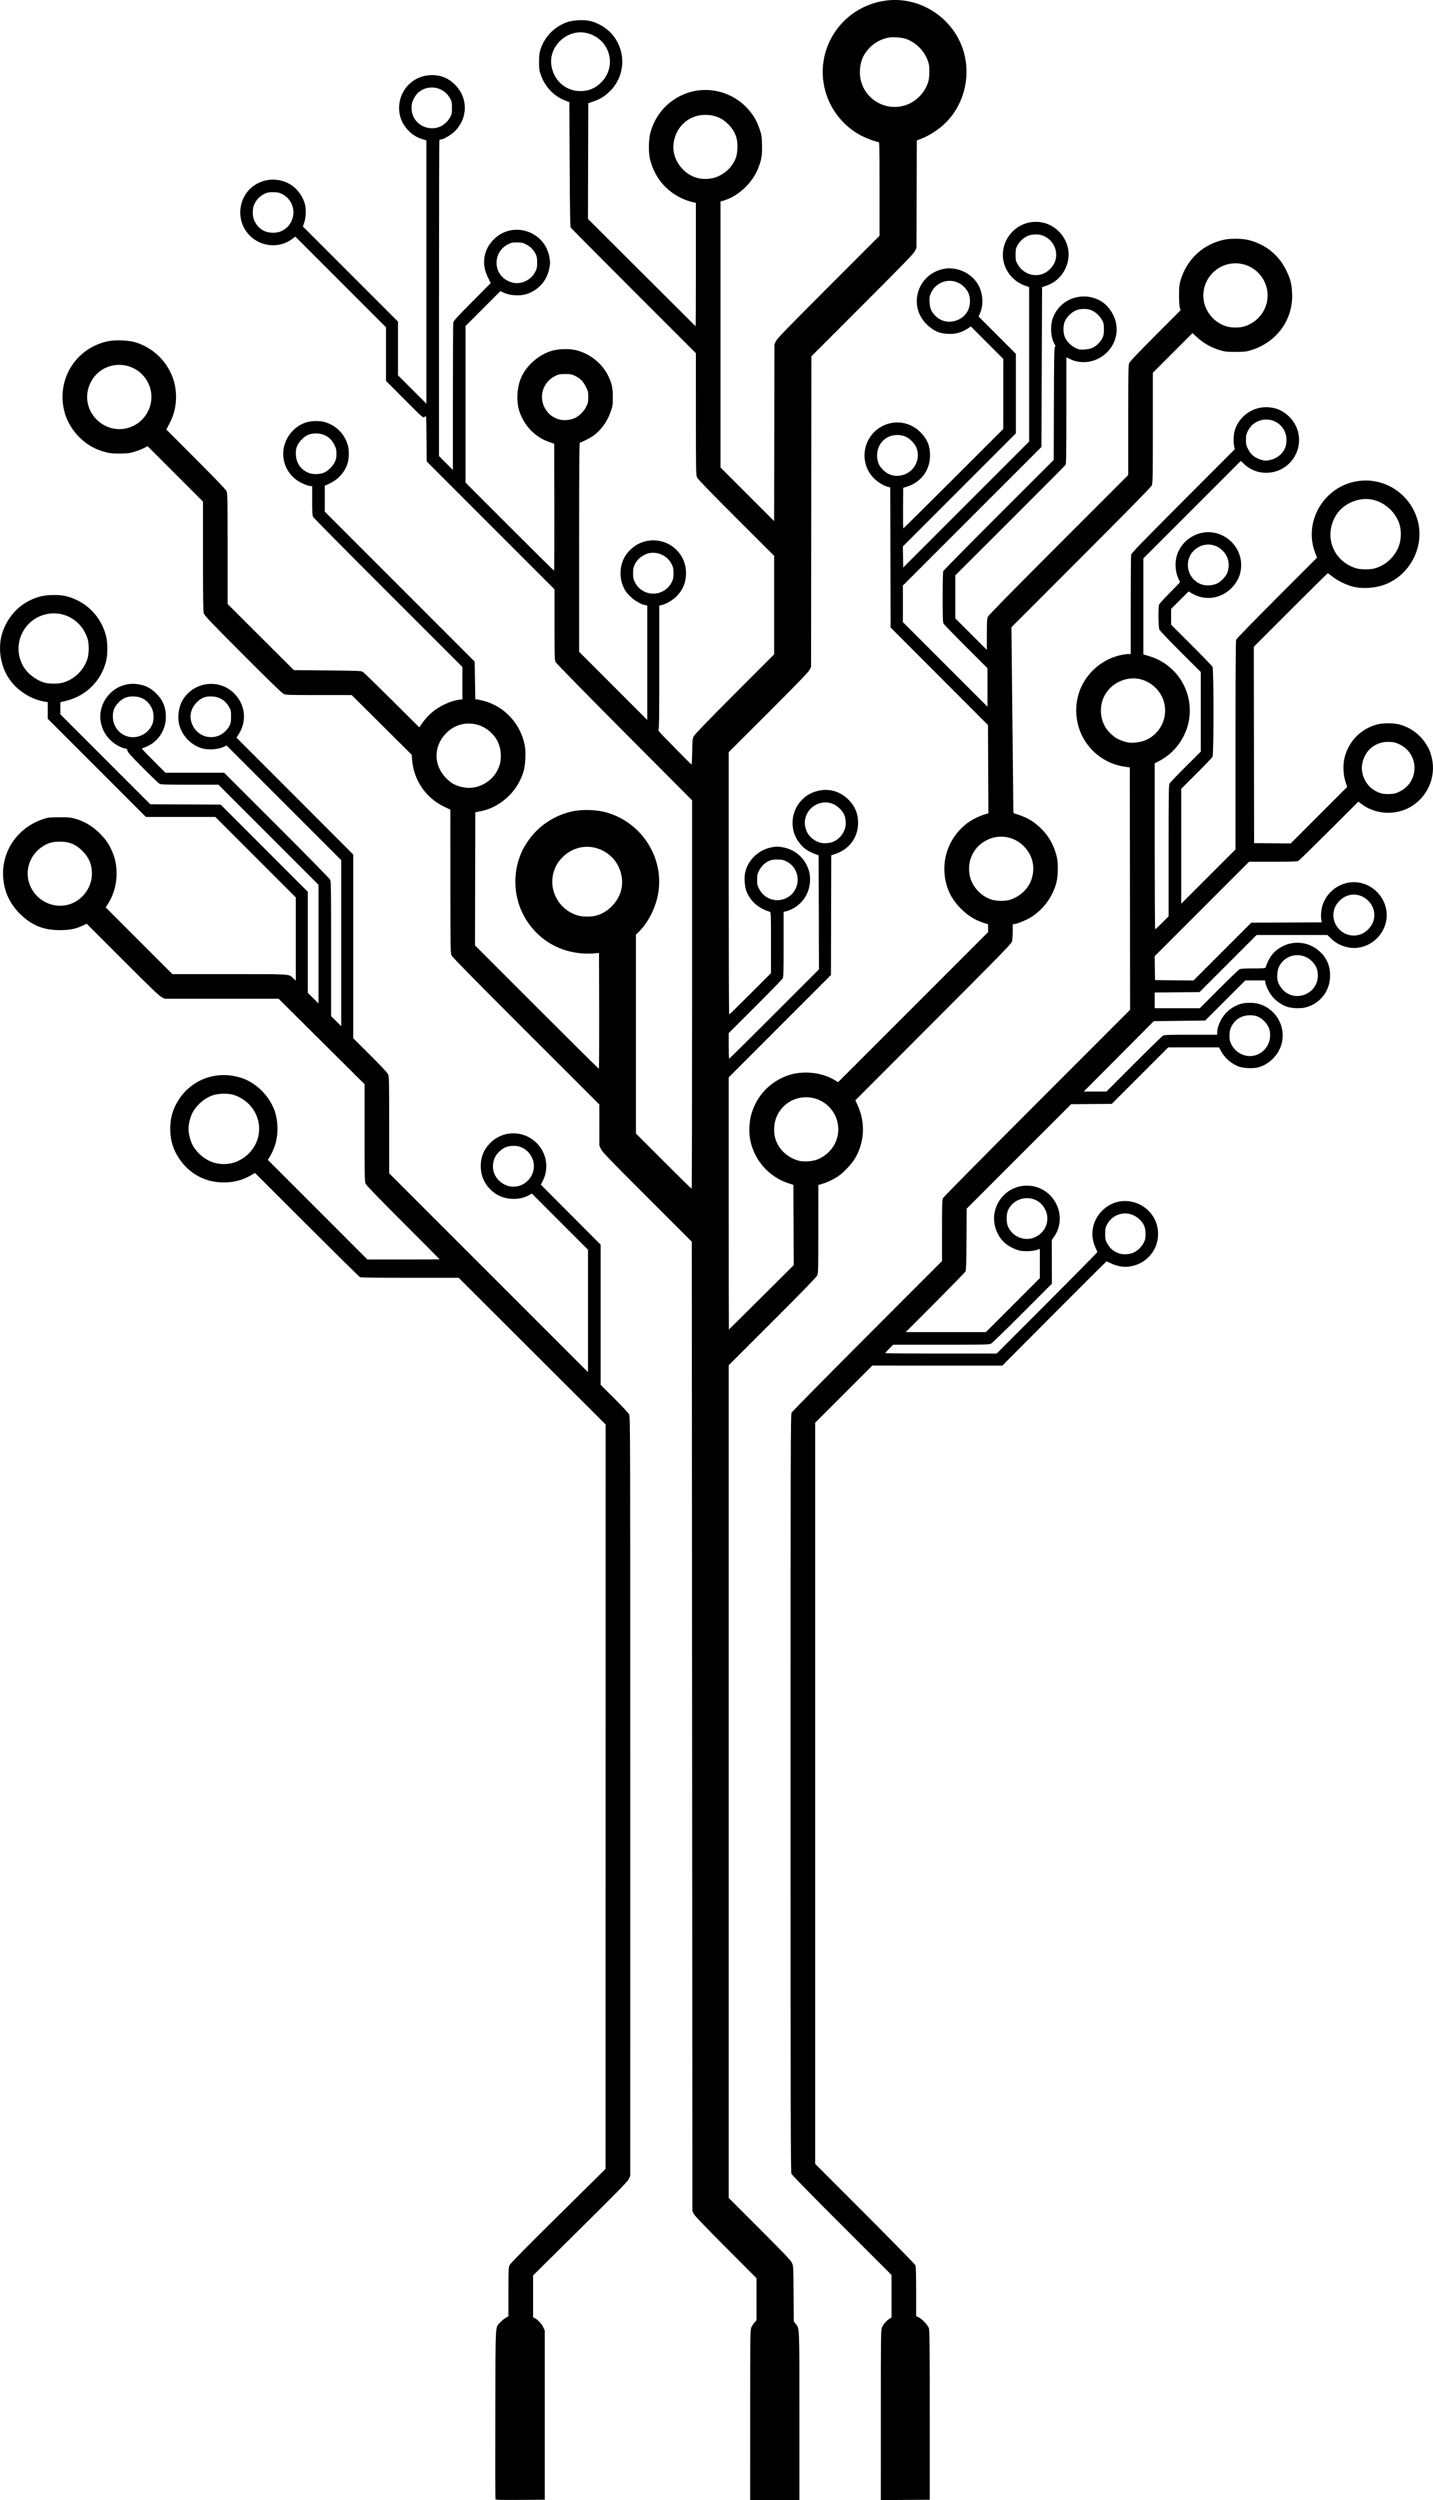 <?xml version="1.0" encoding="UTF-8" standalone="no"?>
<!-- Created with Inkscape (http://www.inkscape.org/) -->

<svg
   xmlns:dc="http://purl.org/dc/elements/1.1/"
   xmlns:cc="http://creativecommons.org/ns#"
   xmlns:rdf="http://www.w3.org/1999/02/22-rdf-syntax-ns#"
   xmlns:svg="http://www.w3.org/2000/svg"
   xmlns="http://www.w3.org/2000/svg"
   xmlns:sodipodi="http://sodipodi.sourceforge.net/DTD/sodipodi-0.dtd"
   xmlns:inkscape="http://www.inkscape.org/namespaces/inkscape"
   width="192.241mm"
   height="335.278mm"
   viewBox="0 0 681.169 1187.994"
   id="svg2"
   version="1.1"
   inkscape:version="0.91 r13725"
   sodipodi:docname="traced_bitmap.svg">
  <defs
     id="defs4" />
  <sodipodi:namedview
     id="base"
     pagecolor="#ffffff"
     bordercolor="#666666"
     borderopacity="1.0"
     inkscape:pageopacity="0.0"
     inkscape:pageshadow="2"
     inkscape:zoom="0.5"
     inkscape:cx="-296.53963"
     inkscape:cy="400.16828"
     inkscape:document-units="px"
     inkscape:current-layer="layer1"
     showgrid="false"
     inkscape:window-width="1920"
     inkscape:window-height="1017"
     inkscape:window-x="-8"
     inkscape:window-y="-8"
     inkscape:window-maximized="1"
     fit-margin-top="0"
     fit-margin-left="0"
     fit-margin-right="0"
     fit-margin-bottom="0" />
  <g
     inkscape:label="Layer 1"
     inkscape:groupmode="layer"
     id="layer1"
     transform="translate(-27.882,15.927)">
    <path
       style="fill:#000000"
       d="m 263.405,1171.675 c -0.083,-0.215 -0.113,-18.408 -0.067,-40.428 0.093,-44.913 -0.122,-40.938 2.368,-43.64 0.704,-0.764 1.862,-1.73 2.573,-2.147 l 1.292,-0.757 0,-11.577 c 0,-11.031 0.029,-11.634 0.609,-12.796 0.404,-0.81 8.156,-8.676 23.082,-23.42 l 22.473,-22.2 0.018,-176.871 0.018,-176.871 -34.93,-34.854 -34.93,-34.854 -23.139,0 c -16.28,0 -23.334,-0.098 -23.795,-0.331 -0.36,-0.182 -11.732,-11.394 -25.271,-24.915 l -24.616,-24.584 -2.074,1.212 c -3.728,2.178 -8.103,3.318 -12.739,3.318 -9.164,0 -16.999,-4.416 -21.866,-12.324 -2.163,-3.515 -3.354,-7.386 -3.56,-11.571 -0.297,-6.024 0.977,-10.859 4.118,-15.626 6.548,-9.94 18.685,-13.963 30.135,-9.99 6.455,2.24 12.275,7.902 14.99,14.585 2.057,5.063 2.25,12.029 0.478,17.317 -0.542,1.617 -1.521,3.829 -2.176,4.915 l -1.191,1.975 23.658,23.66 23.658,23.66 17.176,0 c 9.447,0 17.176,-0.037 17.176,-0.082 0,-0.045 -7.824,-7.909 -17.388,-17.475 -12.047,-12.05 -17.53,-17.735 -17.85,-18.508 -0.403,-0.972 -0.462,-4.087 -0.462,-24.173 l 0,-23.058 -20.427,-20.302 -20.427,-20.302 -27.064,0 -27.064,0 -1.484,-0.743 c -1.126,-0.564 -5.605,-4.866 -18.549,-17.816 l -17.065,-17.073 -1.835,0.859 c -3.416,1.598 -6.183,2.152 -10.835,2.17 -7.707,0.028 -13.299,-2.188 -18.708,-7.414 -5.169,-4.995 -7.913,-10.881 -8.337,-17.883 -0.75,-12.398 6.964,-23.502 19.095,-27.484 2.376,-0.78 2.898,-0.838 7.65,-0.851 4.432,-0.012 5.406,0.074 7.437,0.663 4.778,1.385 8.782,3.854 12.363,7.623 2.617,2.755 3.861,4.655 5.404,8.254 3.283,7.657 2.446,17.453 -2.098,24.556 l -1.109,1.734 15.851,15.853 15.851,15.853 27.086,0 c 30.076,0 28.237,-0.122 30.441,2.026 l 1.125,1.096 0,-19.787 0,-19.787 -19.126,-19.124 -19.126,-19.124 -16.497,0 -16.497,0 -23.327,-23.327 -23.327,-23.327 0,-3.946 0,-3.946 -1.275,-0.203 c -6.626,-1.055 -13.183,-5.216 -17.03,-10.808 -4.317,-6.275 -5.586,-15.165 -3.176,-22.25 2.902,-8.531 9.353,-14.641 17.881,-16.937 3.346,-0.901 9.265,-0.963 12.45,-0.132 9.33,2.437 16.271,9.317 18.79,18.626 0.915,3.38 0.918,9.198 0.007,12.6 -2.489,9.291 -9.544,16.177 -18.935,18.48 l -2.711,0.665 0,2.878 0,2.878 21.375,21.369 21.375,21.369 16.727,0.08 16.727,0.08 20.698,20.705 20.698,20.704 0,24.002 0,24.002 2.55,2.537 2.55,2.537 0,-28.193 0,-28.193 -23.774,-23.776 -23.774,-23.776 -13.591,0 c -11.187,0 -13.734,-0.076 -14.401,-0.428 -0.446,-0.235 -4.014,-3.648 -7.929,-7.584 -5.387,-5.414 -7.165,-7.384 -7.307,-8.095 -0.157,-0.787 -0.361,-0.972 -1.261,-1.14 -2.092,-0.393 -4.956,-2.054 -6.987,-4.053 -6.234,-6.137 -6.259,-15.883 -0.055,-22.086 3.195,-3.195 7.524,-4.834 11.93,-4.517 4.286,0.309 7.415,1.795 10.424,4.949 2.872,3.01 4.186,6.367 4.176,10.662 -0.016,6.563 -3.899,12.255 -9.868,14.468 -0.788,0.292 -1.493,0.579 -1.568,0.638 -0.075,0.059 2.421,2.668 5.547,5.797 l 5.683,5.689 13.949,0 13.949,0 25.01,24.975 c 14.538,14.517 25.185,25.379 25.429,25.94 0.351,0.807 0.42,6.192 0.42,32.857 l 0,31.892 2.4,2.386 2.4,2.386 0,-39.444 0,-39.444 -27.256,-27.255 -27.256,-27.255 -1.019,0.527 c -2.561,1.325 -7.262,1.741 -10.358,0.917 -5.188,-1.381 -9.467,-5.633 -11.032,-10.962 -0.995,-3.388 -0.451,-8.381 1.256,-11.528 4.976,-9.174 17.453,-11.032 24.773,-3.69 5.31,5.326 6.172,13.078 2.158,19.407 l -1.041,1.641 27.738,27.757 27.738,27.757 0,43.645 0,43.645 7.981,7.948 c 5.112,5.09 8.183,8.379 8.543,9.148 0.534,1.14 0.563,2.345 0.569,24.15 l 0.007,22.95 47.25,47.249 47.25,47.249 0,-29.101 0,-29.101 -13.333,-13.331 -13.333,-13.331 -1.442,0.778 c -2.247,1.213 -4.442,1.735 -7.292,1.735 -4.397,0 -8.065,-1.509 -11.09,-4.563 -3.006,-3.034 -4.516,-6.732 -4.502,-11.025 0.014,-4.235 1.327,-7.551 4.213,-10.636 6.026,-6.442 16.037,-6.591 22.354,-0.333 4.834,4.788 5.99,12.117 2.863,18.157 l -0.854,1.65 14.208,14.257 14.208,14.257 0,33.295 0,33.295 6.471,6.447 c 3.559,3.546 6.731,6.948 7.05,7.56 0.57,1.096 0.579,3.848 0.576,181.5 l -0.003,180.387 -0.707,1.5 c -0.574,1.217 -4.927,5.676 -23.097,23.654 l -22.39,22.154 0,9.973 0,9.973 0.749,0.342 c 1.369,0.624 3.373,2.748 4.092,4.337 l 0.709,1.568 0,40.2 0,40.2 -11.633,0.079 c -9.344,0.063 -11.663,0 -11.783,-0.313 z m 12.369,-624.508 c 4.953,-2.191 7.258,-8.005 5.072,-12.792 -1.665,-3.647 -4.915,-5.813 -8.725,-5.816 -2.715,0 -4.663,0.705 -6.507,2.361 -1.852,1.663 -2.802,3.307 -3.25,5.621 -1.442,7.457 6.445,13.707 13.409,10.627 z m -138.333,-10.228 c 2.931,-0.528 6.324,-2.351 8.586,-4.613 9.07,-9.07 5.411,-23.773 -6.956,-27.95 -2.488,-0.84 -7.312,-0.776 -9.957,0.132 -2.66,0.914 -5.125,2.55 -7.143,4.741 -2.075,2.254 -3.151,4.233 -3.907,7.186 -0.751,2.935 -0.751,5.114 0,8.049 0.755,2.953 1.831,4.932 3.907,7.186 4.09,4.442 9.614,6.323 15.47,5.269 z M 59.141,414.239 c 7.022,-1.266 12.43,-7.779 12.43,-14.971 0,-4.423 -1.337,-7.644 -4.496,-10.829 -3.338,-3.366 -6.876,-4.68 -11.854,-4.402 -3.186,0.178 -5.16,0.878 -7.814,2.772 -4.554,3.249 -7.019,8.94 -6.233,14.39 1.242,8.619 9.449,14.576 17.967,13.04 z m 34.622,-80.254 c 2.942,-0.874 5.164,-2.779 6.426,-5.509 0.981,-2.123 0.878,-5.935 -0.217,-8.05 -1.768,-3.413 -4.562,-5.235 -8.3,-5.411 -3.128,-0.147 -5.301,0.685 -7.397,2.832 -2.123,2.174 -2.907,4.274 -2.732,7.315 0.363,6.301 6.295,10.584 12.221,8.825 z m 38.45,-0.491 c 1.946,-0.896 3.876,-2.771 4.814,-4.675 0.577,-1.172 0.694,-1.886 0.694,-4.258 0,-2.592 -0.08,-2.994 -0.881,-4.441 -1.723,-3.11 -4.432,-4.87 -7.842,-5.093 -3.081,-0.201 -5.059,0.451 -7.141,2.354 -3.708,3.389 -4.431,8.078 -1.897,12.305 2.51,4.187 7.838,5.843 12.254,3.809 z M 57.56,308.513 c 5.72,-1.49 10.57,-6.326 12.052,-12.019 0.568,-2.181 0.588,-6.386 0.04,-8.384 -1.42,-5.174 -5.142,-9.417 -9.992,-11.387 -7.165,-2.912 -15.633,-0.353 -19.992,6.041 -3.849,5.645 -3.986,12.844 -0.353,18.546 2.044,3.207 6.122,6.188 9.837,7.188 2.085,0.562 6.28,0.569 8.407,0.015 z M 384.477,1131.635 c 0.006,-38.657 0.031,-40.478 0.561,-41.645 0.305,-0.671 0.977,-1.701 1.493,-2.29 l 0.939,-1.07 0,-10.006 0,-10.006 -14.52,-14.554 c -9.683,-9.706 -14.755,-15.004 -15.225,-15.904 l -0.705,-1.35 -0.15,-230.353 -0.15,-230.353 -21.211,-21.197 c -18.197,-18.185 -21.319,-21.431 -21.972,-22.847 l -0.762,-1.65 -0.003,-9.75 -0.003,-9.751 -34.83,-34.8 c -24.04,-24.019 -35.005,-35.171 -35.393,-36 -0.54,-1.151 -0.564,-2.591 -0.581,-35.25 l -0.018,-34.05 -2.954,-1.413 c -8.699,-4.162 -14.472,-12.608 -15.234,-22.287 l -0.189,-2.4 -14.256,-14.175 -14.256,-14.175 -15.599,0 c -14.916,0 -15.653,-0.026 -16.819,-0.592 -0.814,-0.395 -7.263,-6.655 -19.396,-18.825 -15.646,-15.695 -18.225,-18.405 -18.525,-19.468 -0.253,-0.896 -0.349,-8.356 -0.349,-27.151 l 0,-25.916 -13.154,-13.151 -13.154,-13.151 -1.832,0.925 c -1.008,0.509 -3.02,1.284 -4.471,1.724 -2.284,0.691 -3.203,0.803 -6.839,0.828 -3.229,0.022 -4.719,-0.104 -6.443,-0.545 -5.128,-1.312 -8.791,-3.303 -12.373,-6.726 -5.288,-5.052 -8.19,-11.385 -8.477,-18.5 -0.542,-13.417 8.536,-24.942 21.756,-27.621 3.37,-0.683 9.389,-0.462 12.583,0.463 10.548,3.051 18.377,12.351 19.456,23.108 0.559,5.574 -0.427,10.732 -2.98,15.586 l -1.491,2.836 14.097,14.114 c 9.658,9.669 14.242,14.465 14.56,15.229 0.405,0.976 0.463,4.388 0.463,27.334 l 0,26.218 15.749,15.716 15.749,15.716 15.976,0.15 c 15.081,0.142 16.026,0.182 16.876,0.724 0.495,0.316 6.721,6.373 13.836,13.46 l 12.936,12.886 0.993,-1.46 c 2.654,-3.902 5.675,-6.659 9.641,-8.798 2.711,-1.462 6.097,-2.654 8.262,-2.909 l 1.581,-0.186 0,-7.684 0,-7.684 -35.269,-35.25 c -19.398,-19.387 -35.463,-35.614 -35.7,-36.06 -0.339,-0.637 -0.431,-2.292 -0.431,-7.725 l 0,-6.915 -0.675,-0.006 c -1.325,-0.012 -4.742,-1.453 -6.613,-2.788 -5.125,-3.657 -7.498,-9.936 -6.061,-16.034 1.268,-5.377 5.423,-9.882 10.583,-11.476 2.406,-0.743 6.469,-0.797 8.786,-0.117 5.332,1.566 9.319,5.556 10.912,10.921 0.695,2.342 0.643,6.267 -0.116,8.725 -1.272,4.117 -4.359,7.586 -8.474,9.523 l -2.341,1.102 -9e-4,6.15 -9e-4,6.15 35.625,35.625 35.625,35.625 0.15,8.925 0.15,8.925 0.75,0.09 c 0.412,0.05 1.762,0.346 3,0.658 10.109,2.55 17.935,11.048 19.804,21.505 0.534,2.986 0.237,9.222 -0.567,11.91 -1.871,6.258 -5.763,11.559 -11.117,15.14 -3.069,2.053 -5.849,3.227 -9.32,3.938 l -2.55,0.522 -0.076,31.616 -0.076,31.616 29.326,29.327 c 16.129,16.13 29.428,29.327 29.553,29.327 0.125,0 0.193,-12.386 0.151,-27.525 l -0.077,-27.525 -1.65,0.15 c -15.217,1.383 -28.576,-6.104 -34.962,-19.597 -3.671,-7.757 -4.165,-17.489 -1.3,-25.618 1.141,-3.239 1.702,-4.365 3.716,-7.47 5.104,-7.868 13.551,-13.413 22.844,-14.997 4.217,-0.719 10.302,-0.456 14.352,0.619 17.516,4.652 28.549,22.266 24.906,39.762 -1.352,6.49 -4.85,13.094 -9.13,17.236 l -1.226,1.186 0,47.265 0,47.265 13.126,13.124 c 7.219,7.218 13.227,13.124 13.35,13.124 0.123,0 0.224,-41.527 0.224,-92.283 l 0,-92.283 -32.209,-32.353 c -18.537,-18.62 -32.417,-32.792 -32.7,-33.387 -0.436,-0.92 -0.491,-2.896 -0.491,-17.789 l 0,-16.754 -30.375,-30.376 -30.375,-30.376 -0.086,-10.8 c -0.047,-5.94 -0.172,-10.8 -0.276,-10.8 -0.105,0 -0.446,0.231 -0.759,0.514 -0.547,0.495 -0.898,0.184 -9.399,-8.345 l -8.83,-8.859 0,-12.731 0,-12.731 -21.557,-21.555 -21.557,-21.555 -1.319,1.007 c -7.531,5.749 -18.545,3.28 -23.055,-5.169 -3.717,-6.962 -1.51,-15.933 4.978,-20.239 5.344,-3.547 12.274,-3.547 17.619,0 3.114,2.067 5.732,5.961 6.503,9.673 0.472,2.275 0.222,6.135 -0.533,8.23 l -0.609,1.689 22.615,22.615 22.615,22.615 0,12.748 0,12.748 6.75,6.745 6.75,6.745 -0.007,-62.547 -0.007,-62.548 -2.105,-0.673 c -2.714,-0.868 -4.836,-2.242 -6.823,-4.418 -2.649,-2.901 -4.017,-6.347 -4.042,-10.18 -0.056,-8.812 6.875,-15.789 15.671,-15.775 4.291,0.007 7.75,1.44 10.847,4.495 6.268,6.184 6.318,15.77 0.115,22.07 -1.767,1.794 -5.525,4.031 -6.773,4.031 -0.298,0 -0.619,0.124 -0.712,0.275 -0.094,0.151 -0.17,34.001 -0.17,75.221 l 3e-5,74.946 3.302,3.302 3.302,3.302 0,-34.536 c 0,-18.995 0.086,-34.991 0.192,-35.548 0.155,-0.821 1.86,-2.691 8.998,-9.871 l 8.806,-8.859 -1.35,-2.691 c -3.253,-6.484 -2.107,-13.367 3.048,-18.321 8.781,-8.438 23.538,-3.833 26.054,8.129 0.554,2.633 0.554,3.669 0,6.3 -1.197,5.678 -5.286,10.125 -10.903,11.861 -3.323,1.027 -8.115,0.634 -11.148,-0.913 l -1.091,-0.556 -8.302,8.306 -8.302,8.306 0,37.199 0,37.199 20.926,20.924 c 11.509,11.508 21.027,20.924 21.151,20.924 0.124,0 0.191,-13.575 0.149,-30.166 l -0.076,-30.166 -2.22,-0.748 c -6.855,-2.308 -12.197,-7.85 -14.429,-14.97 -1.369,-4.366 -1.101,-10.498 0.656,-15 2.282,-5.85 7.939,-11.119 14.194,-13.222 3.227,-1.085 8.279,-1.341 11.733,-0.595 6.88,1.486 13.127,6.496 16,12.831 1.546,3.41 1.943,5.403 1.931,9.687 -0.011,3.59 -0.088,4.127 -0.98,6.75 -1.609,4.734 -4.796,9.095 -8.52,11.657 -1.544,1.062 -5.534,3.043 -6.13,3.043 -0.31,0 -0.383,9.56 -0.383,49.726 l 0,49.726 16.2,16.198 16.2,16.198 0,-27.191 0,-27.191 -1.029,-0.193 c -3.142,-0.589 -7.709,-3.989 -9.528,-7.091 -2.898,-4.945 -2.898,-11.22 0,-16.165 1.156,-1.973 3.844,-4.524 5.935,-5.633 10.562,-5.602 23.054,1.836 23.034,13.716 -0.008,4.444 -1.513,8.057 -4.642,11.14 -1.768,1.742 -5.148,3.678 -7.042,4.033 l -1.029,0.193 0,29.307 c 0,22.62 -0.083,29.39 -0.365,29.672 -0.287,0.287 0.373,1.12 3.074,3.885 9.017,9.229 12.45,12.67 12.64,12.67 0.114,0 0.25,-2.734 0.304,-6.075 0.091,-5.69 0.142,-6.16 0.801,-7.425 0.478,-0.915 6.732,-7.388 19.425,-20.103 l 18.721,-18.753 0,-23.398 0,-23.398 -18.031,-17.999 c -12.195,-12.174 -18.213,-18.387 -18.593,-19.199 -0.538,-1.147 -0.563,-2.47 -0.569,-30.151 l -0.008,-28.951 -29.568,-29.549 c -16.263,-16.252 -29.729,-29.819 -29.925,-30.149 -0.266,-0.448 -0.395,-8.074 -0.507,-30.106 l -0.15,-29.506 -1.907,-0.717 c -5.395,-2.028 -9.703,-6.544 -11.649,-12.212 -0.752,-2.191 -0.843,-2.865 -0.834,-6.208 0.007,-2.758 0.155,-4.226 0.559,-5.55 1.862,-6.1 6.47,-10.973 12.488,-13.205 2.955,-1.096 8.364,-1.384 11.394,-0.606 4.291,1.102 8.45,3.809 10.977,7.146 6.285,8.298 5.327,19.663 -2.25,26.678 -2.334,2.161 -4.225,3.276 -7.5,4.425 l -2.278,0.799 -0.077,27.482 -0.077,27.482 25.525,25.45 c 14.039,13.997 25.582,25.506 25.652,25.575 0.07,0.069 0.127,-13.099 0.127,-29.262 l 0,-29.387 -2.172,-0.51 c -1.195,-0.28 -3.311,-1.056 -4.704,-1.724 -7.638,-3.665 -12.84,-10.104 -14.931,-18.482 -0.77,-3.083 -0.686,-9.4 0.166,-12.559 2.031,-7.529 6.833,-13.615 13.594,-17.224 12.962,-6.921 29.149,-2.076 36.388,10.891 0.563,1.008 1.459,3.116 1.99,4.683 0.872,2.569 0.98,3.279 1.095,7.2 0.146,4.934 -0.184,7.052 -1.713,11.018 -2.752,7.136 -9.256,13.346 -16.289,15.551 l -1.725,0.541 0,63.172 0,63.172 12.745,12.742 12.745,12.742 0.08,-41.994 0.08,-41.994 0.687,-1.5 c 0.562,-1.228 5.086,-5.901 24.975,-25.802 l 24.288,-24.302 0,-22.273 c 0,-21.304 -0.024,-22.273 -0.544,-22.273 -1.053,0 -5.843,-1.797 -8.362,-3.137 -7.737,-4.116 -13.667,-11.174 -16.394,-19.513 -6.654,-20.353 6.743,-41.554 28.14,-44.53 16.37,-2.277 32.542,8.302 37.164,24.31 3.713,12.86 -0.497,27.091 -10.494,35.47 -2.814,2.359 -6.784,4.768 -9.595,5.825 l -2.197,0.826 -0.084,25.5 -0.084,25.5 -0.687,1.5 c -0.562,1.228 -5.085,5.901 -24.973,25.8 l -24.286,24.3 -0.077,73.8 -0.077,73.8 -0.804,1.5 c -0.582,1.086 -5.983,6.673 -19.575,20.249 l -18.771,18.749 0,62.326 c 0,34.279 0.102,62.326 0.227,62.326 0.125,0 4.647,-4.422 10.05,-9.827 l 9.823,-9.827 0,-14.483 c 0,-13.531 -0.035,-14.493 -0.525,-14.646 -5.576,-1.737 -9.339,-5.075 -11.177,-9.916 -0.825,-2.173 -1.111,-6.183 -0.613,-8.581 1.227,-5.907 6.167,-10.807 12.165,-12.069 2.633,-0.554 3.669,-0.554 6.3,0 4.68,0.987 8.639,4.008 10.731,8.19 1.391,2.781 1.832,4.972 1.64,8.156 -0.344,5.702 -3.684,10.601 -8.919,13.081 -0.906,0.429 -2.088,0.852 -2.625,0.939 l -0.977,0.159 0,15.426 c 0,12.824 -0.073,15.562 -0.43,16.236 -0.237,0.446 -6.109,6.479 -13.05,13.409 l -12.62,12.599 0,6.076 c 0,3.342 0.102,6.076 0.226,6.076 0.124,0 9.777,-9.552 21.452,-21.227 l 21.226,-21.227 -0.077,-27.106 -0.077,-27.106 -1.834,-0.664 c -3.599,-1.303 -6.023,-3.182 -8.058,-6.247 -4.024,-6.061 -3.147,-14.345 2.07,-19.563 2.256,-2.256 4.786,-3.58 8.184,-4.282 5.029,-1.04 10.126,0.574 13.887,4.399 3.103,3.155 4.49,6.545 4.496,10.994 0.01,6.825 -4.14,12.49 -10.796,14.738 l -1.95,0.659 -0.076,28.435 -0.076,28.435 -24.298,24.311 -24.298,24.311 0,59.921 c 0,32.956 0.034,59.919 0.075,59.917 0.041,0 6.995,-6.89 15.452,-15.308 l 15.377,-15.305 -0.077,-19.07 -0.077,-19.07 -2.107,-0.668 c -9.495,-3.01 -16.575,-11.014 -18.466,-20.875 -0.617,-3.219 -0.438,-8.1 0.42,-11.421 2.271,-8.796 8.498,-15.679 17.077,-18.874 7.009,-2.61 16.188,-1.806 22.556,1.977 l 1.78,1.057 35.645,-35.644 35.645,-35.644 0,-1.851 0,-1.851 -2.025,-0.666 c -4.556,-1.499 -7.884,-3.621 -11.353,-7.238 -4.337,-4.523 -6.663,-9.529 -7.292,-15.694 -0.973,-9.547 3.104,-18.745 10.897,-24.588 1.935,-1.451 5.203,-3.094 7.822,-3.934 l 2.1,-0.673 -0.107,-20.952 -0.107,-20.952 -23.143,-23.176 -23.143,-23.176 -0.08,-33.262 -0.08,-33.262 -1.359,-0.38 c -1.779,-0.498 -4.453,-2.117 -6.092,-3.688 -8.428,-8.08 -5.249,-22.202 5.858,-26.023 5.578,-1.919 11.746,-0.433 15.969,3.847 3.234,3.278 4.537,6.443 4.53,11.007 -0.011,7.068 -4.241,12.741 -11.096,14.879 l -1.65,0.515 -0.079,9.634 c -0.043,5.299 0.024,9.629 0.15,9.622 0.126,-0.007 10.863,-10.638 23.86,-23.625 l 23.631,-23.613 0.004,-16.638 0.004,-16.638 -7.702,-7.707 -7.702,-7.707 -1.676,1.072 c -2.649,1.694 -5.162,2.453 -8.152,2.46 -4.768,0.012 -7.847,-1.256 -11.266,-4.639 -8.737,-8.645 -4.477,-23.293 7.603,-26.141 6.417,-1.513 13.603,1.621 16.947,7.391 2.222,3.835 2.649,9.264 1.038,13.194 l -0.799,1.949 8.845,8.863 8.845,8.863 0,18.885 0,18.885 -26.858,26.864 -26.858,26.864 0.083,5.016 0.083,5.016 29.93,-29.931 29.93,-29.931 -0.003,-36.711 -0.003,-36.711 -1.883,-0.634 c -3.92,-1.319 -7.322,-4.356 -9.112,-8.134 -5.283,-11.15 4.122,-23.79 16.404,-22.048 8.675,1.23 14.818,9.837 13.06,18.299 -1.187,5.714 -5.01,10.105 -10.365,11.908 l -1.957,0.659 -0.15,37.966 -0.15,37.966 -32.925,32.926 -32.925,32.926 0,8.7 0,8.7 20.1,20.098 20.1,20.098 0,-9.151 0,-9.151 -10.22,-10.198 c -5.621,-5.609 -10.413,-10.563 -10.65,-11.008 -0.353,-0.664 -0.43,-2.924 -0.43,-12.505 0,-6.432 0.123,-12.008 0.273,-12.39 0.15,-0.382 12.027,-12.435 26.394,-26.784 l 26.121,-26.09 0.081,-26.589 c 0.066,-21.458 0.157,-26.681 0.476,-27.065 0.329,-0.396 0.32,-0.593 -0.053,-1.171 -1.772,-2.751 -2.288,-8.233 -1.125,-11.945 2.908,-9.281 13.453,-13.599 22.283,-9.125 4.079,2.067 7.423,6.887 8.1,11.675 1.745,12.341 -11.411,21.733 -22.511,16.07 l -1.239,-0.632 0,25.289 c 0,21.14 -0.069,25.386 -0.418,25.881 -0.23,0.325 -12.11,12.264 -26.4,26.53 l -25.982,25.939 0,10.214 0,10.214 7.5,7.495 7.5,7.495 0,-7.282 c 0,-5.869 0.09,-7.499 0.461,-8.398 0.326,-0.789 10.173,-10.83 33.6,-34.267 l 33.138,-33.151 0,-26.033 c 0,-22.756 0.058,-26.173 0.462,-27.148 0.314,-0.758 4.301,-4.961 12.445,-13.119 l 11.983,-12.004 -0.363,-1.196 c -0.217,-0.714 -0.364,-3.07 -0.365,-5.846 -0.003,-3.924 0.103,-5.015 0.67,-6.987 2.948,-10.25 10.983,-17.645 21.281,-19.587 3.131,-0.59 8.517,-0.448 11.337,0.3 8.056,2.136 14.148,7.1 17.7,14.423 1.977,4.077 2.534,6.231 2.753,10.65 0.629,12.715 -7.335,23.646 -19.933,27.355 -1.975,0.582 -3.011,0.683 -6.97,0.683 -3.959,0 -4.995,-0.101 -6.97,-0.683 -4.609,-1.357 -8.196,-3.372 -11.576,-6.502 l -1.896,-1.756 -9.429,9.425 -9.429,9.425 0,26.186 c 0,22.903 -0.058,26.326 -0.462,27.302 -0.326,0.787 -10.209,10.867 -33.61,34.278 l -33.147,33.163 0.459,42.887 c 0.253,23.588 0.459,43.465 0.46,44.172 0,0.769 0.151,1.328 0.376,1.393 5.993,1.739 9.493,3.767 13.32,7.718 3.42,3.53 5.623,7.599 6.921,12.784 0.757,3.021 0.663,9.364 -0.186,12.521 -1.821,6.777 -6.354,12.869 -12.231,16.439 -2.023,1.229 -5.707,2.763 -7.375,3.07 l -1.125,0.207 0,3.457 c 0,1.901 -0.156,4.013 -0.347,4.692 -0.303,1.077 -5.07,5.964 -37.401,38.339 l -37.054,37.104 1.084,2.372 c 3.7,8.095 3.324,17.22 -1.026,24.879 -1.609,2.834 -5.605,7.111 -8.341,8.93 -2.301,1.53 -5.126,2.859 -7.61,3.581 l -1.705,0.496 -0.007,20.917 c -0.006,19.824 -0.036,20.979 -0.57,22.117 -0.383,0.816 -7.195,7.822 -21.293,21.899 l -20.73,20.699 0,197.852 0,197.852 14.691,14.689 c 11.945,11.943 14.819,14.971 15.375,16.199 0.674,1.488 0.685,1.708 0.774,14.671 l 0.09,13.161 0.902,1.123 c 1.853,2.305 1.768,0.213 1.768,43.853 l 0,39.852 -11.7,0 -11.7,0 0.007,-40.425 z m 31.643,-596.493 c 3.714,-1.376 6.875,-4.162 8.602,-7.585 5.117,-10.136 -2.297,-22.097 -13.696,-22.097 -8.4,0 -15.173,6.755 -15.148,15.107 0.009,3.026 0.36,4.594 1.586,7.093 1.827,3.724 5.857,6.884 10.189,7.989 2.217,0.566 6.218,0.326 8.468,-0.508 z M 310.405,419.355 c 5.766,-1.087 11.175,-6.278 12.719,-12.206 1.39,-5.337 -0.299,-11.588 -4.203,-15.559 -6.47,-6.579 -16.481,-6.878 -23.096,-0.689 -2.289,2.141 -3.565,4.053 -4.51,6.756 -3.172,9.078 2.161,18.994 11.577,21.526 1.934,0.52 5.265,0.597 7.513,0.173 z m 197.387,-7.674 c 4.917,-1.444 9.045,-5.365 10.477,-9.953 1.807,-5.788 0.472,-11.285 -3.785,-15.59 -4.587,-4.639 -11.57,-5.822 -17.363,-2.942 -3.883,1.931 -6.437,4.828 -7.858,8.913 -0.944,2.713 -0.988,6.441 -0.112,9.272 1.513,4.886 5.734,9.008 10.551,10.304 2.19,0.589 6.078,0.587 8.089,0 z m -106.172,-0.833 c 0.934,-0.444 2.198,-1.36 2.809,-2.036 4.455,-4.931 3.065,-12.583 -2.81,-15.468 -1.455,-0.714 -2.063,-0.834 -4.248,-0.831 -1.962,0.003 -2.87,0.15 -3.937,0.641 -2.015,0.927 -3.713,2.6 -4.752,4.679 -0.794,1.588 -0.911,2.141 -0.911,4.299 0,2.209 0.105,2.677 0.975,4.348 2.49,4.781 8.04,6.664 12.873,4.369 z m 22.517,-26.847 c 3.497,-1.693 5.745,-5.09 5.759,-8.701 0.012,-2.977 -0.778,-4.941 -2.8,-6.963 -7.646,-7.646 -19.967,0.686 -15.792,10.678 1.046,2.504 3.305,4.465 6.253,5.428 1.758,0.574 4.919,0.362 6.58,-0.442 z M 254.36,358.013 c 5.483,-1.428 9.745,-5.621 11.175,-10.993 0.622,-2.338 0.552,-5.822 -0.165,-8.143 -0.839,-2.717 -1.942,-4.561 -3.886,-6.501 -6.123,-6.109 -15.809,-5.984 -21.718,0.28 -5.842,6.193 -5.851,14.804 -0.023,20.983 1.041,1.103 2.609,2.397 3.485,2.874 3.373,1.839 7.626,2.412 11.132,1.499 z m 87.997,-92.685 c 2.124,-0.967 3.844,-2.612 4.83,-4.62 0.713,-1.453 0.834,-2.067 0.834,-4.248 0,-2.181 -0.121,-2.796 -0.834,-4.248 -2.274,-4.63 -8.017,-6.769 -12.573,-4.683 -2.251,1.031 -3.957,2.641 -4.959,4.683 -0.713,1.453 -0.834,2.067 -0.834,4.248 0,2.181 0.121,2.796 0.834,4.248 2.313,4.71 7.979,6.771 12.702,4.62 z m 114.725,-55.545 c 5.608,-1.573 8.642,-7.924 6.307,-13.202 -0.783,-1.77 -2.856,-3.927 -4.656,-4.847 -2.199,-1.123 -5.386,-1.269 -7.803,-0.357 -3.927,1.481 -6.311,5.223 -6.106,9.583 0.127,2.687 0.904,4.487 2.722,6.305 2.68,2.68 5.914,3.534 9.535,2.518 z m -275.581,-0.946 c 1.994,-0.709 4.438,-2.992 5.478,-5.118 0.688,-1.407 0.834,-2.102 0.834,-3.971 0,-1.951 -0.136,-2.542 -0.977,-4.251 -1.75,-3.554 -4.828,-5.471 -8.765,-5.458 -3.024,0.01 -4.889,0.838 -6.978,3.1 -2.094,2.267 -2.743,4.085 -2.559,7.167 0.246,4.122 2.596,7.245 6.502,8.641 1.572,0.562 4.729,0.508 6.465,-0.109 z M 88.043,187.598 c 9.412,-2.219 14.461,-12.554 10.4,-21.288 -3.667,-7.886 -13.103,-11.134 -20.89,-7.19 -5.634,2.853 -9.037,9.427 -8.109,15.665 1.32,8.876 9.983,14.844 18.599,12.813 z M 300.587,182.947 c 2.334,-0.873 4.717,-3.122 5.938,-5.602 0.86,-1.747 0.97,-2.259 0.982,-4.567 0.012,-2.415 -0.067,-2.761 -1.12,-4.892 -1.281,-2.592 -2.769,-4.072 -5.317,-5.288 -1.423,-0.679 -2.043,-0.788 -4.5,-0.788 -2.459,0 -3.083,0.109 -4.553,0.798 -6.322,2.964 -8.452,10.614 -4.554,16.361 2.879,4.245 8.144,5.841 13.123,3.978 z m 246.634,-33.608 c 1.896,-0.903 3.721,-2.716 4.666,-4.636 0.615,-1.25 0.734,-1.93 0.732,-4.192 -0.003,-2.343 -0.108,-2.898 -0.8,-4.2 -1.033,-1.944 -3.011,-3.845 -4.897,-4.706 -2.275,-1.039 -5.718,-0.98 -7.992,0.137 -1.978,0.971 -3.945,2.983 -4.855,4.966 -0.923,2.011 -0.904,5.634 0.041,7.703 1.136,2.489 3.648,4.697 6.356,5.587 1.428,0.47 5.141,0.107 6.75,-0.659 z m 71.688,-10.038 c 5.426,-1.413 9.832,-5.886 11.101,-11.269 2.618,-11.106 -7.304,-21.028 -18.41,-18.41 -6.795,1.602 -11.728,7.843 -11.728,14.838 0,6.84 4.778,13.036 11.434,14.826 2.142,0.576 5.425,0.582 7.604,0.015 z m -135.22,-3.455 c 3.369,-1.651 5.268,-4.783 5.254,-8.668 -0.01,-2.759 -0.685,-4.493 -2.531,-6.504 -2.872,-3.127 -7.446,-4.047 -11.19,-2.249 -2.227,1.069 -3.777,2.655 -4.814,4.928 -0.698,1.529 -0.782,2.044 -0.688,4.2 0.126,2.867 0.838,4.603 2.658,6.478 2.992,3.083 7.31,3.776 11.311,1.815 z M 277.554,117.733 c 2.13,-0.975 3.848,-2.619 4.833,-4.625 0.714,-1.455 0.834,-2.063 0.831,-4.248 -0.003,-1.962 -0.15,-2.87 -0.641,-3.937 -0.927,-2.015 -2.6,-3.713 -4.679,-4.752 -1.588,-0.794 -2.141,-0.911 -4.299,-0.911 -2.207,0 -2.68,0.106 -4.359,0.975 -6.814,3.528 -7.167,13.112 -0.624,16.947 2.929,1.716 5.983,1.905 8.938,0.552 z m 246.03,-3.515 c 2.405,-0.888 4.864,-3.363 5.772,-5.809 1.732,-4.665 -0.465,-9.896 -5.086,-12.11 -2.35,-1.126 -5.739,-1.128 -8.1,-0.007 -1.988,0.944 -3.682,2.59 -4.752,4.616 -0.687,1.3 -0.792,1.86 -0.792,4.2 0,2.346 0.104,2.897 0.797,4.2 2.425,4.564 7.523,6.622 12.161,4.909 z M 161.971,93.747 c 0.905,-0.443 2.146,-1.359 2.758,-2.036 4.455,-4.931 3.065,-12.583 -2.809,-15.468 -1.453,-0.713 -2.067,-0.834 -4.248,-0.834 -2.228,0 -2.77,0.112 -4.292,0.883 -2.054,1.041 -3.59,2.641 -4.584,4.775 -1.012,2.173 -1.017,5.701 -0.01,7.861 1.836,3.942 5.091,5.927 9.388,5.725 1.576,-0.074 2.592,-0.317 3.798,-0.907 z m 206.097,-25.407 c 2.496,-0.823 5.594,-2.968 7.035,-4.87 2.426,-3.202 3.102,-5.005 3.291,-8.781 0.238,-4.752 -0.982,-8.084 -4.176,-11.411 -3.012,-3.137 -6.575,-4.618 -11.11,-4.618 -8.012,0 -14.324,5.892 -15.104,14.1 -0.686,7.215 4.839,14.55 12.097,16.06 2.493,0.519 5.489,0.338 7.968,-0.479 z M 237.475,44.057 c 1.787,-0.912 3.362,-2.448 4.364,-4.257 0.802,-1.448 0.881,-1.847 0.88,-4.441 0,-2.512 -0.097,-3.032 -0.808,-4.382 -3.016,-5.726 -10.461,-7.105 -15.323,-2.837 -0.608,0.534 -1.547,1.867 -2.086,2.963 -0.846,1.718 -0.981,2.305 -0.979,4.249 0.003,2.713 0.921,4.979 2.766,6.824 2.898,2.898 7.632,3.694 11.187,1.88 z m 220.196,-9.794 c 5.421,-1.5 10.134,-6.264 11.541,-11.666 0.524,-2.011 0.593,-6.242 0.136,-8.229 -0.844,-3.662 -3.511,-7.482 -6.78,-9.71 -2.918,-1.99 -5.017,-2.672 -8.707,-2.832 -2.551,-0.111 -3.426,-0.023 -5.25,0.527 -2.974,0.897 -5.123,2.179 -7.279,4.341 -3.193,3.203 -4.703,6.964 -4.704,11.716 0,10.945 10.417,18.794 21.043,15.853 z m -150.15,-7.361 c 3.01,-0.745 6.245,-3.178 8.101,-6.092 5.376,-8.442 0.349,-19.48 -9.654,-21.195 -8.914,-1.529 -17.402,6.776 -15.976,15.63 1.388,8.616 9.099,13.745 17.529,11.658 z M 446.577,1131.638 c 0.006,-38.66 0.031,-40.482 0.561,-41.648 0.69,-1.519 2.155,-3.209 3.504,-4.043 l 1.029,-0.636 0,-10.101 0,-10.101 -23.58,-23.549 c -13.654,-13.637 -23.757,-23.956 -24,-24.515 -0.359,-0.824 -0.42,-27.25 -0.42,-180.84 0,-164.146 0.042,-179.958 0.479,-180.835 0.263,-0.528 16.463,-16.959 36,-36.513 l 35.521,-35.553 0,-14.487 c 0,-12.671 0.06,-14.607 0.479,-15.447 0.264,-0.528 20.379,-20.873 44.701,-45.212 l 44.221,-44.252 -0.076,-57.581 -0.076,-57.582 -2.55,-0.37 c -8.724,-1.266 -16.349,-6.884 -20.248,-14.916 -3.444,-7.095 -3.56,-15.793 -0.307,-22.883 3.572,-7.783 10.725,-13.511 19.065,-15.266 1.171,-0.246 2.66,-0.448 3.309,-0.448 l 1.18,0 0,-23.062 c 0,-12.684 0.084,-23.518 0.187,-24.075 0.157,-0.847 4.21,-5.042 24.75,-25.616 l 24.562,-24.604 -0.299,-1.044 c -0.428,-1.493 -0.363,-5.582 0.118,-7.388 1.79,-6.724 8.041,-11.511 15.033,-11.511 4.294,0 7.906,1.482 10.97,4.5 5.415,5.334 6.253,13.48 2.035,19.796 -5.25,7.862 -16.414,9.232 -23.299,2.858 l -1.746,-1.616 -23.155,23.157 -23.155,23.157 0,22.818 0,22.818 2.408,0.696 c 12.103,3.497 20.086,14.471 19.653,27.016 -0.325,9.415 -6.009,18.488 -14.278,22.79 l -2.384,1.24 0,39.435 c 0,21.689 0.104,39.435 0.23,39.435 0.127,0 1.612,-1.386 3.3,-3.08 l 3.07,-3.08 0,-31.135 c 0,-26.457 0.065,-31.256 0.43,-31.945 0.237,-0.446 3.679,-4.049 7.65,-8.008 l 7.22,-7.198 0,-18.904 0,-18.904 -9.63,-9.598 c -5.3,-5.283 -9.819,-10.032 -10.05,-10.564 -0.494,-1.135 -0.603,-10.665 -0.136,-11.892 0.156,-0.411 2.451,-2.932 5.1,-5.604 2.649,-2.672 4.816,-4.935 4.816,-5.028 0,-0.094 -0.282,-0.754 -0.628,-1.467 -1.553,-3.207 -1.903,-7.403 -0.916,-10.963 1.454,-5.245 5.843,-9.474 11.281,-10.871 9.667,-2.482 19.362,5.099 19.362,15.141 0,4.254 -1.522,7.866 -4.627,10.978 -5.242,5.254 -12.876,6.161 -19.189,2.28 l -1.166,-0.717 -4.159,4.151 -4.159,4.151 0,3.756 0,3.756 9.62,9.598 c 5.291,5.279 9.813,9.963 10.05,10.408 0.642,1.209 0.643,41.57 2.4e-4,42.78 -0.237,0.446 -3.679,4.049 -7.65,8.008 l -7.22,7.198 0,27.301 0,27.301 12.9,-12.897 12.9,-12.897 0,-49.407 c 0,-33.641 0.1,-49.676 0.314,-50.251 0.175,-0.47 8.777,-9.315 19.386,-19.931 l 19.072,-19.087 -0.762,-1.913 c -6.296,-15.816 5.012,-33.502 22.164,-34.663 12.278,-0.831 23.411,7.285 26.522,19.335 3.087,11.953 -3.508,25.027 -15.019,29.774 -4.817,1.986 -11.2,2.472 -16.027,1.219 -3.112,-0.807 -7.31,-2.894 -9.677,-4.81 -1.032,-0.835 -1.979,-1.519 -2.103,-1.519 -0.125,0 -8.09,7.867 -17.699,17.482 l -17.472,17.482 0.076,46.643 0.076,46.643 8.7,0.078 8.7,0.078 13.419,-13.428 13.419,-13.428 -0.785,-2.4 c -1.133,-3.464 -1.309,-8.102 -0.441,-11.569 1.964,-7.84 7.819,-13.745 15.637,-15.77 2.616,-0.678 7.621,-0.679 10.2,-0.003 5.35,1.403 9.807,4.608 12.759,9.174 1.588,2.456 2.127,3.734 2.859,6.767 2.228,9.245 -2.316,19.212 -10.791,23.665 -7.208,3.787 -16.315,3.074 -22.668,-1.775 l -1.444,-1.102 -13.982,13.95 c -7.69,7.672 -14.277,14.099 -14.637,14.281 -0.444,0.224 -4.318,0.331 -12.001,0.331 l -11.345,0 -22.431,22.433 -22.431,22.433 0.082,5.692 0.082,5.692 9.138,0.086 9.138,0.086 13.738,-13.736 13.738,-13.736 16.753,-0.082 16.753,-0.082 -0.261,-1.568 c -0.165,-0.992 -0.137,-2.476 0.077,-4.04 1.168,-8.55 9.343,-14.642 17.826,-13.285 8.368,1.339 14.353,9.443 13.071,17.701 -1.356,8.737 -9.79,14.812 -18.189,13.099 -3.214,-0.655 -5.878,-2.025 -8.056,-4.143 l -1.8,-1.751 -16.812,0 -16.812,0 -13.577,13.575 -13.577,13.575 -10.649,0.086 -10.649,0.086 0,3.739 0,3.739 10.727,0 10.727,0 8.998,-9.02 c 4.949,-4.961 9.363,-9.213 9.808,-9.45 0.622,-0.33 2.14,-0.43 6.534,-0.43 4.31,0 5.757,-0.093 5.855,-0.375 1.513,-4.356 3.098,-6.725 5.858,-8.757 6.106,-4.495 14.406,-4.038 19.95,1.099 3.552,3.291 5.129,7.277 4.874,12.32 -0.346,6.84 -4.854,12.416 -11.481,14.202 -2.262,0.61 -6.326,0.523 -8.615,-0.184 -2.483,-0.767 -5.101,-2.471 -6.954,-4.525 -1.605,-1.78 -3.319,-5.034 -3.634,-6.897 l -0.2,-1.182 -4.697,0 -4.697,0 -9.528,9.525 -9.528,9.525 -12.224,0.15 -12.224,0.15 -16.644,16.725 -16.644,16.725 5.395,0 5.395,0 13.049,-13.07 c 7.177,-7.188 13.413,-13.263 13.859,-13.5 0.666,-0.354 3.023,-0.43 13.275,-0.43 l 12.465,0 0,-1.168 c 0,-1.773 1.055,-4.818 2.358,-6.803 2.031,-3.095 4.49,-5.075 7.992,-6.432 2.581,-1 7.268,-1.028 10.083,-0.058 11.098,3.822 14.317,17.607 6.036,25.845 -2.246,2.234 -4.794,3.672 -7.502,4.234 -2.581,0.536 -7.048,0.229 -9.067,-0.623 -3.642,-1.536 -6.671,-4.329 -8.372,-7.72 l -0.64,-1.275 -12.068,0 -12.068,0 -13.427,13.425 -13.427,13.425 -9.674,0.083 -9.674,0.083 -24.812,24.803 -24.812,24.803 -0.088,14.564 c -0.07,11.549 -0.172,14.719 -0.494,15.314 -0.223,0.412 -6.703,7.061 -14.399,14.775 l -13.992,14.025 19.05,0 19.05,0 12.824,-12.826 12.824,-12.826 0,-6.96 0,-6.96 -1.275,0.463 c -1.804,0.655 -5.826,0.866 -8.087,0.425 -2.249,-0.439 -5.426,-2.039 -7.269,-3.661 -3.994,-3.516 -5.949,-9.425 -4.849,-14.654 1.555,-7.392 7.87,-12.6 15.275,-12.6 12.562,0 20.052,14.189 12.883,24.406 l -1.022,1.456 0.032,10.37 0.032,10.37 -14.024,14.045 c -7.713,7.725 -14.455,14.249 -14.981,14.499 -0.828,0.393 -4.02,0.454 -23.72,0.454 l -22.763,0 -1.866,1.883 c -1.026,1.036 -1.866,1.981 -1.866,2.1 0,0.119 11.918,0.217 26.485,0.217 l 26.485,0 23.915,-23.944 c 13.153,-13.169 23.915,-24.089 23.915,-24.266 0,-0.177 -0.407,-1.191 -0.904,-2.253 -3.541,-7.567 -0.321,-16.515 7.352,-20.431 6.888,-3.515 15.701,-1.038 20.01,5.623 3.259,5.039 3.253,11.858 -0.016,16.843 -2.734,4.17 -6.722,6.572 -11.893,7.163 -2.295,0.263 -5.649,-0.41 -8.137,-1.632 -1.01,-0.496 -1.922,-0.902 -2.026,-0.902 -0.104,0 -11.292,11.142 -24.863,24.76 l -24.674,24.76 -30.901,-0.01 -30.901,-0.01 -13.574,13.576 -13.574,13.576 0,176.096 0,176.096 23.685,23.703 c 13.235,13.245 23.824,24.075 24,24.547 0.2,0.536 0.315,5.08 0.315,12.45 l 0,11.606 1.366,0.724 c 1.697,0.9 4.155,3.548 4.686,5.048 0.324,0.916 0.399,8.646 0.399,41.327 l 0,40.2 -11.625,0.079 -11.625,0.078 0.007,-40.428 z M 566.624,579.335 c 1.964,-0.871 3.988,-2.84 4.966,-4.833 0.701,-1.428 0.83,-2.068 0.824,-4.093 -0.01,-3.075 -0.804,-4.954 -2.956,-6.989 -4.87,-4.606 -12.541,-3.222 -15.502,2.797 -0.615,1.25 -0.734,1.931 -0.732,4.192 0.003,2.263 0.117,2.917 0.715,4.041 1.48,2.786 2.803,3.992 5.62,5.128 1.882,0.759 5.051,0.649 7.065,-0.244 z m -46.669,-7.402 c 5.806,-2.658 7.59,-9.669 3.754,-14.754 -4.388,-5.817 -13.568,-4.733 -16.653,1.966 -0.892,1.936 -0.887,5.904 0.01,7.852 2.28,4.955 8.035,7.159 12.889,4.937 z m 105.788,-86.808 c 3.412,-1.51 5.641,-4.731 5.857,-8.466 0.176,-3.04 -0.608,-5.14 -2.731,-7.315 -2.12,-2.172 -4.281,-2.992 -7.419,-2.817 -3.816,0.213 -6.73,2.166 -8.333,5.585 -0.655,1.397 -0.795,2.121 -0.792,4.102 0.003,2.058 0.13,2.655 0.881,4.138 2.383,4.71 7.916,6.817 12.537,4.773 z m 23.34,-28.896 c 3.4,-1.812 5.221,-4.84 5.214,-8.67 -0.005,-2.717 -0.677,-4.411 -2.561,-6.455 -3.576,-3.879 -9.595,-4.221 -13.518,-0.767 -2.019,1.777 -3.025,3.876 -3.185,6.646 -0.157,2.704 0.194,4.027 1.634,6.171 2.749,4.093 8.045,5.404 12.417,3.075 z m 25.703,-28.211 c 2.403,-0.887 4.862,-3.362 5.774,-5.809 2.835,-7.606 -4.823,-15.263 -12.438,-12.435 -2.446,0.908 -4.92,3.367 -5.809,5.772 -2.865,7.756 4.716,15.338 12.472,12.472 z m 18.478,-67.851 c 9.321,-4.606 9.33,-17.705 0.016,-22.308 -1.905,-0.942 -2.621,-1.129 -4.729,-1.24 -6.725,-0.353 -12.022,3.905 -13.166,10.585 -0.8,4.668 1.681,10.003 5.766,12.397 2.534,1.485 4.121,1.882 7.112,1.779 2.458,-0.085 2.973,-0.21 5.001,-1.212 z M 571.261,336.226 c 3.675,-1.135 7.049,-4.048 8.821,-7.616 4.017,-8.088 0.427,-17.541 -8.01,-21.093 -6.514,-2.742 -14.599,-0.104 -18.534,6.048 -3.054,4.774 -3.145,11.09 -0.231,16.061 1.075,1.834 3.565,4.261 5.505,5.365 1.558,0.886 3.951,1.699 5.811,1.973 1.499,0.221 4.68,-0.133 6.64,-0.738 z m 34.46,-74.585 c 2.115,-0.674 4.956,-3.535 5.682,-5.724 1.169,-3.525 0.423,-7.166 -2.017,-9.84 -3.896,-4.27 -10.102,-4.35 -14.202,-0.182 -3.618,3.677 -3.533,9.845 0.187,13.565 2.711,2.711 6.307,3.469 10.35,2.181 z m 75.436,-7.424 c 5.895,-1.569 10.651,-6.379 12.158,-12.295 0.536,-2.103 0.588,-5.191 0.126,-7.422 -1.245,-6.013 -6.458,-11.345 -12.571,-12.857 -6.703,-1.658 -14.422,1.508 -17.977,7.373 -6.01,9.916 -1.142,22.149 10.027,25.196 1.994,0.544 6.204,0.547 8.236,0.006 z m -47.177,-52.388 c 3.669,-1.76 5.657,-5.16 5.42,-9.27 -0.415,-7.196 -8.002,-11.364 -14.373,-7.897 -1.773,0.965 -2.96,2.245 -4.065,4.383 -0.674,1.304 -0.811,1.964 -0.824,3.969 -0.014,2.138 0.095,2.632 0.984,4.438 1.442,2.93 3.594,4.504 7.4,5.411 1.223,0.292 3.654,-0.169 5.459,-1.035 z"
       id="path4147"
       inkscape:connector-curvature="0" />
  </g>
</svg>
